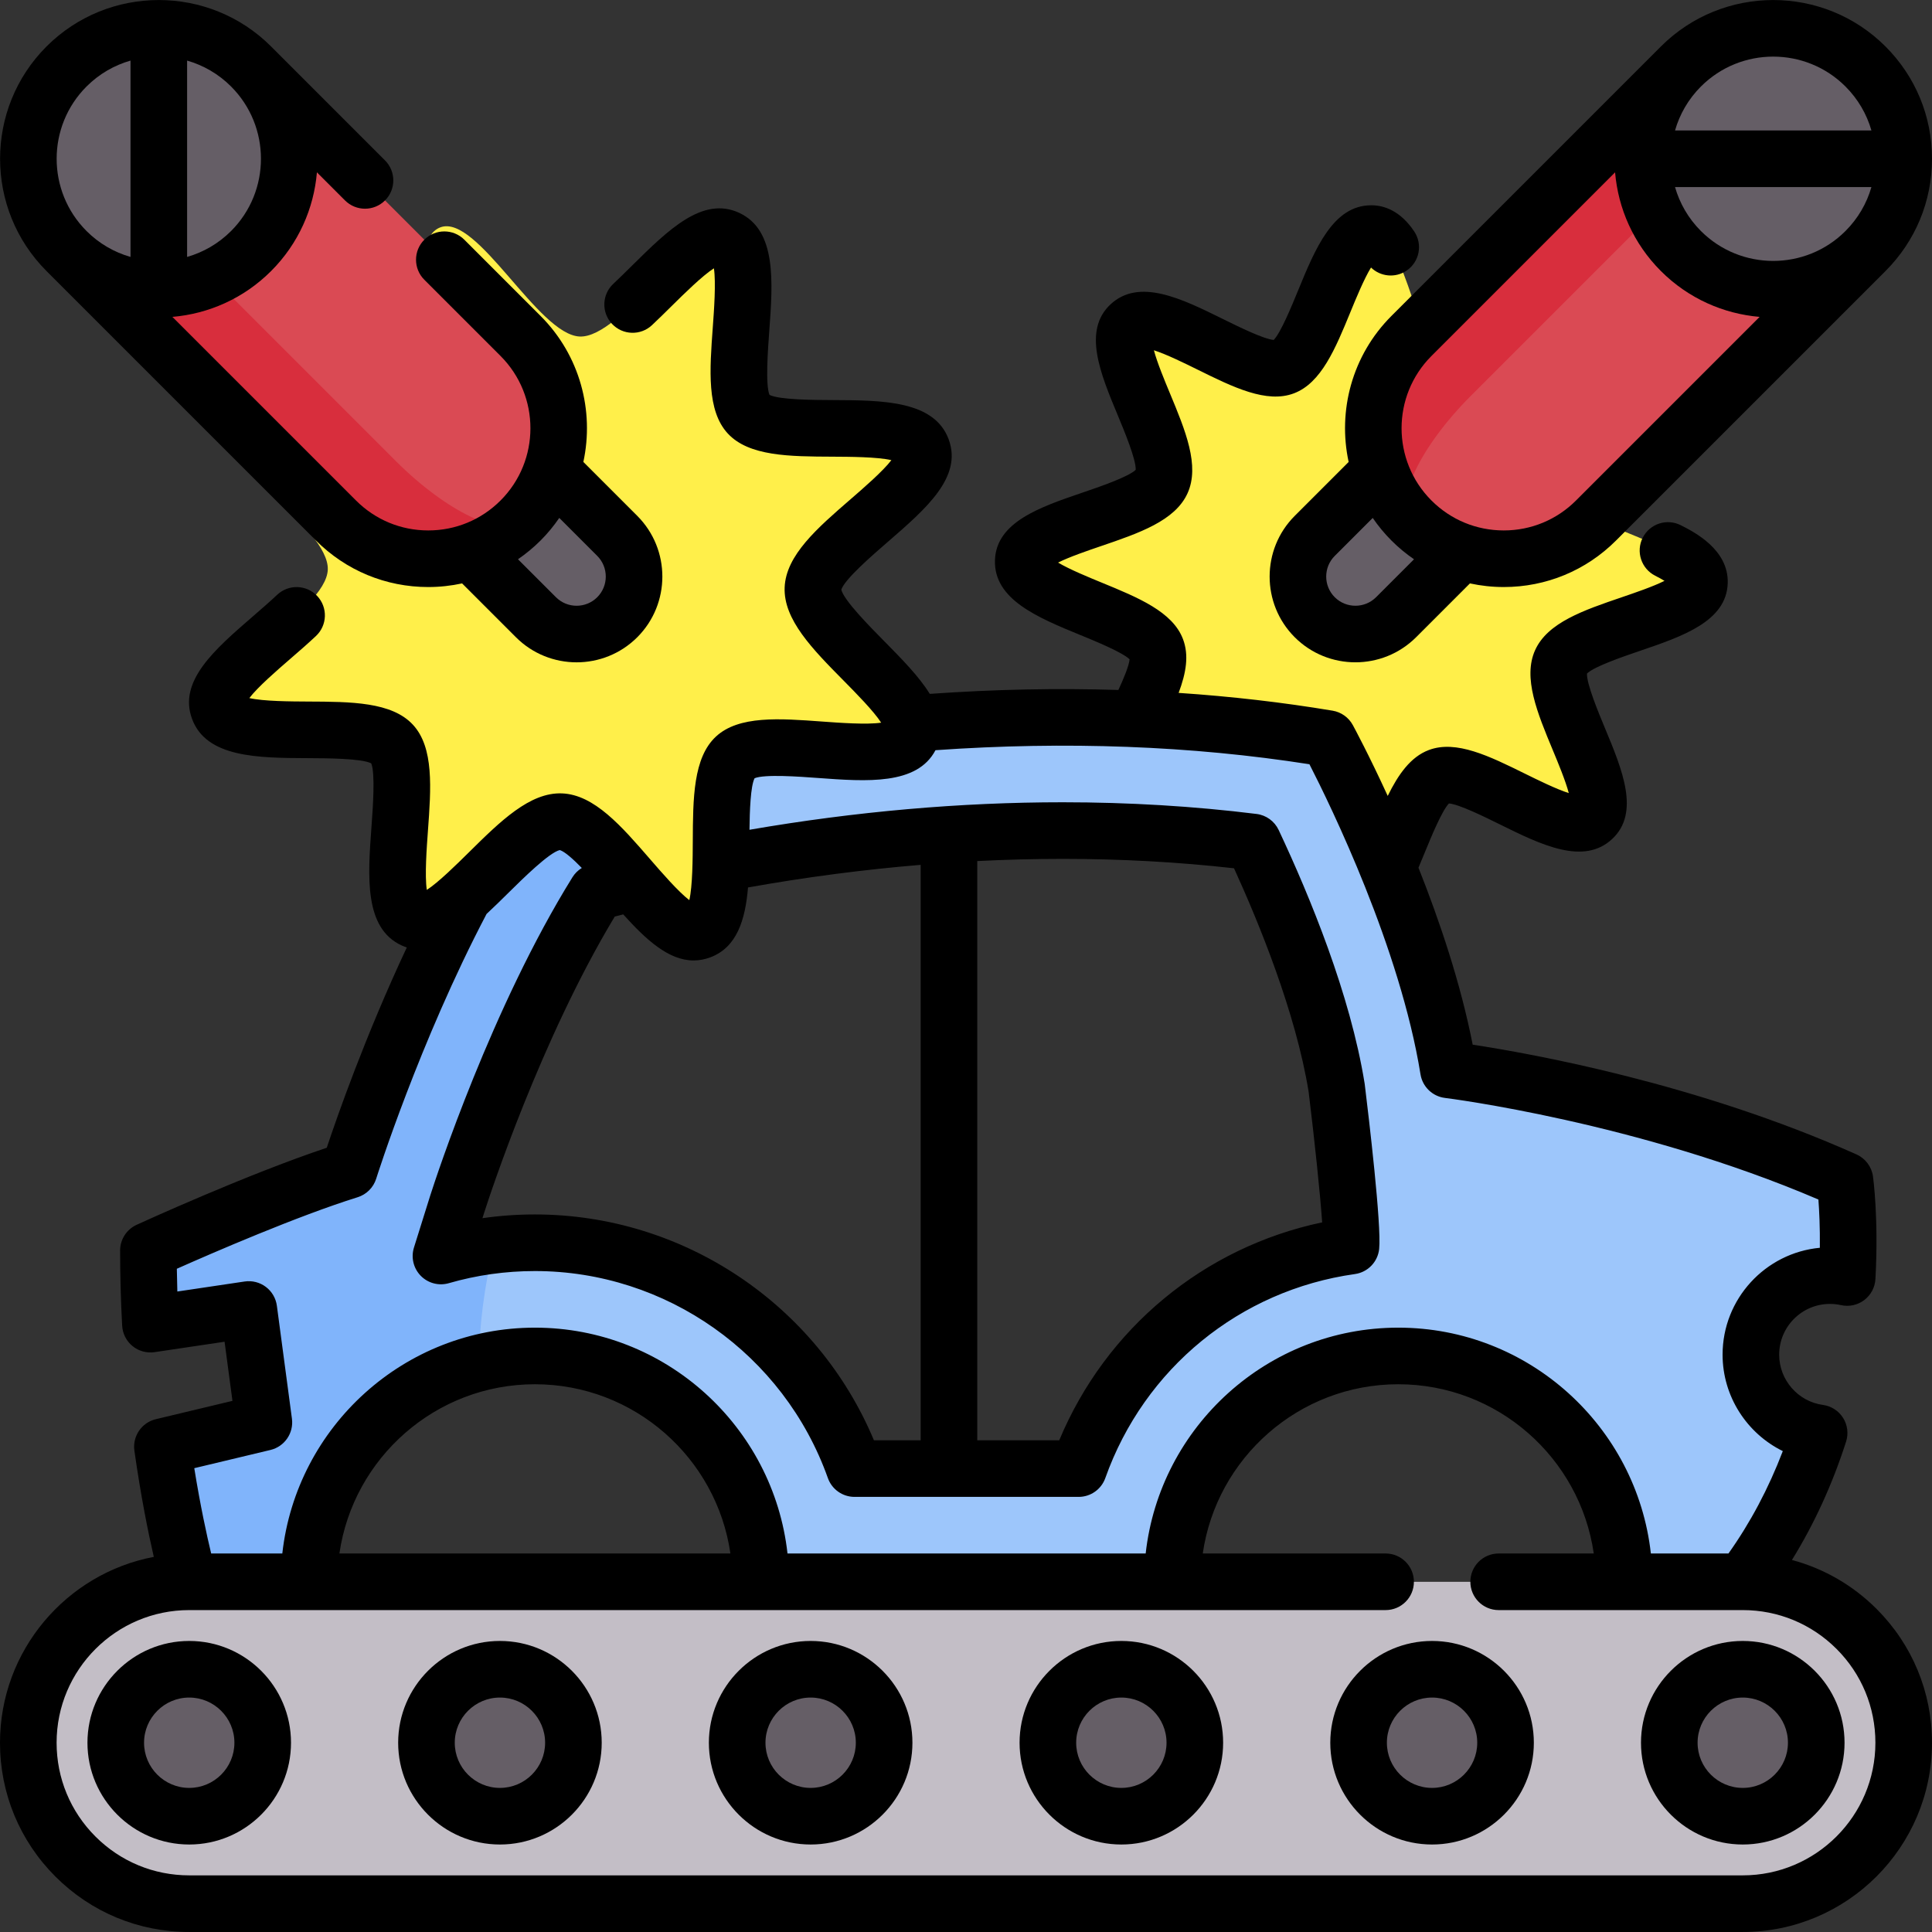 <svg id="Capa_1" enable-background="new 0 0 512 512" height="512" viewBox="0 0 512 512" width="512" xmlns="http://www.w3.org/2000/svg"><rect x="0" y="0" width="512" height="512" fill="#333333" stroke="none"/><g><g><path d="m413.662 175.371c4.118-9.124 36.419-11.655 36.711-21.074.302-9.764-31.92-14.322-35.321-23.318-3.4-8.996 17.75-33.728 11.065-40.851-6.449-6.871-32.348 12.597-41.471 8.479-9.124-4.118-11.655-36.419-21.074-36.711-9.764-.302-14.322 31.92-23.318 35.321-8.996 3.4-33.728-17.75-40.851-11.065-6.871 6.449 12.597 32.348 8.479 41.471-4.118 9.124-36.419 11.655-36.711 21.074-.302 9.764 31.92 14.322 35.321 23.318 3.4 8.996-17.75 33.728-11.065 40.851 6.449 6.871 32.348-12.597 41.471-8.479 9.124 4.118 11.655 36.419 21.074 36.711 9.764.302 14.322-31.92 23.318-35.321 8.996-3.4 33.728 17.75 40.851 11.065 6.871-6.449-12.597-32.347-8.479-41.471z" fill="#ffef4a"/><path d="m488.93 312.78c-50.57-22.61-105.08-29.26-105.08-29.26-6.65-41.24-31.93-87.79-31.93-87.79-63.61-10.61-123.78-4.27-163.8 3.16-30.27 5.6-49.02 11.84-49.02 11.84-27.94 39.9-46.56 99.39-46.56 99.39-21.28 6.65-53.21 21.28-53.21 21.28 0 6.76.19 13.28.53 19.51l26.08-3.88 3.99 29.93-26.89 6.43c3.12 22.08 7.11 35.8 7.11 35.8h31.75c0-27.95 19.15-51.42 45.05-58.01 4.74-1.2 9.7-1.84 14.81-1.84 33.06 0 59.85 26.79 59.85 59.85h109.09c0-33.06 26.8-59.85 59.86-59.85s59.85 26.79 59.85 59.85h31.44c9.63-12.65 16.03-26.29 20.24-39.44-10.22-1.39-18.09-10.15-18.09-20.75 0-11.57 9.38-20.95 20.95-20.95 1.57 0 3.1.17 4.57.5.85-15.43-.59-25.77-.59-25.77zm-130.9 17.43c-33.51 4.7-61.15 27.94-72.18 58.98h-59.39c-12.38-34.84-45.67-59.85-84.7-59.85-3.68 0-7.3.23-10.87.66-4.8.57-9.49 1.54-14.03 2.85l4.31-13.77c.16-.49 15.07-47.5 36.91-82.65 3.01-.82 6.68-1.77 10.94-2.8 23.38-5.64 64.67-13.52 112.62-13.52 17.26 0 34.16 1.02 50.43 3.04 7.23 15.37 18.39 41.73 22.16 65.15 0 0 4.42 36.03 3.8 41.91z" fill="#9dc6fb"/><path d="m188.12 198.89c-4.91 8.39-11.75 20.5-19.1 34.74-4.26 1.03-7.93 1.98-10.94 2.8-21.84 35.15-36.75 82.16-36.91 82.65l-4.31 13.77c4.54-1.31 9.23-2.28 14.03-2.85-2.52 11.02-3.97 21.57-3.94 31.18-25.9 6.59-45.05 30.06-45.05 58.01h-31.75s-3.99-13.72-7.11-35.8l26.89-6.43-3.99-29.93-26.08 3.88c-.34-6.23-.53-12.75-.53-19.51 0 0 31.93-14.63 53.21-21.28 0 0 18.62-59.49 46.56-99.39 0 0 18.75-6.24 49.02-11.84z" fill="#80b4fb"/><path d="m461.852 419.193h-411.703c-23.554 0-42.649 19.094-42.649 42.648 0 23.554 19.094 42.648 42.649 42.648h411.703c23.554 0 42.648-19.094 42.648-42.648 0-23.554-19.094-42.648-42.648-42.648z" fill="#c3bec6"/><g><path d="m348.42 163.571c-5.952-5.952-5.952-15.602 0-21.553l38.133-38.133 21.553 21.553-38.133 38.133c-5.952 5.951-15.602 5.951-21.553 0z" fill="#655e66"/><path d="m374.05 137.94c-13.506-13.506-13.506-35.404 0-48.91l71.411-71.411 48.91 48.91-71.411 71.411c-13.507 13.506-35.404 13.506-48.91 0z" fill="#da4a54"/><path d="m374.046 137.938c-13.506-13.506-13.506-35.398 0-48.904l71.415-71.415 15.804 15.804-71.415 71.415c-13.505 13.506-20.577 28.327-15.804 33.1z" fill="#d82e3d"/><circle cx="469.916" cy="42.074" fill="#655e66" r="34.584"/></g><path d="m148.647 217.749c11.089.432 27.141 32.564 36.94 28.941 10.157-3.756 1.422-38.76 9.248-46s42.045 4.19 46.579-5.644c4.374-9.487-26.414-27.989-25.982-39.077.432-11.089 32.564-27.141 28.941-36.94-3.756-10.157-38.76-1.422-46-9.248s4.19-42.045-5.644-46.579c-9.487-4.374-27.989 26.414-39.077 25.982-11.089-.432-27.141-32.564-36.94-28.941-10.157 3.756-1.422 38.76-9.248 46s-42.045-4.19-46.579 5.644c-4.374 9.487 26.414 27.989 25.982 39.077-.432 11.089-32.564 27.141-28.941 36.94 3.756 10.157 38.76 1.422 46 9.248s-4.19 42.045 5.644 46.579c9.487 4.374 27.988-26.414 39.077-25.982z" fill="#ffef4a"/><g><path d="m163.581 163.571c-5.952 5.952-15.602 5.952-21.553 0l-38.133-38.133 21.553-21.553 38.133 38.133c5.951 5.951 5.951 15.601 0 21.553z" fill="#655e66"/><path d="m137.95 137.94c-13.506 13.506-35.404 13.506-48.91 0l-71.411-71.411 48.91-48.91 71.411 71.411c13.506 13.507 13.506 35.404 0 48.91z" fill="#da4a54"/><path d="m137.948 137.944c-13.506 13.506-35.398 13.506-48.904 0l-71.414-71.415 15.804-15.804 71.415 71.415c13.505 13.506 28.326 20.577 33.099 15.804z" fill="#d82e3d"/><circle cx="42.084" cy="42.074" fill="#655e66" r="34.584"/></g><g fill="#655e66"><circle cx="50.149" cy="461.842" r="19.472"/><circle cx="461.851" cy="461.842" r="19.472"/><circle cx="379.511" cy="461.842" r="19.472"/><circle cx="297.17" cy="461.842" r="19.472"/><circle cx="214.83" cy="461.842" r="19.472"/><circle cx="132.489" cy="461.842" r="19.472"/></g></g><g><path d="m474.886 413.407c5.908-9.562 10.726-20.061 14.346-31.37.677-2.112.384-4.414-.8-6.289-1.183-1.875-3.135-3.131-5.332-3.429-6.613-.899-11.601-6.625-11.601-13.318 0-7.416 6.034-13.45 13.45-13.45 1.003 0 1.987.107 2.926.318 2.155.484 4.408-.005 6.167-1.335s2.844-3.367 2.965-5.57c.881-15.973-.587-26.766-.649-27.218-.357-2.56-2.008-4.757-4.367-5.812-42.206-18.871-86.419-26.764-101.716-29.084-3.175-16.242-8.756-32.791-14.366-46.905.555-1.314 1.102-2.635 1.636-3.937 1.732-4.225 4.562-11.127 6.438-13.092 2.709.232 9.401 3.535 13.499 5.557 10.918 5.389 22.209 10.961 29.791 3.836 7.382-6.931 2.657-18.289-1.912-29.272-1.74-4.183-4.917-11.819-4.797-14.547 1.967-1.894 9.794-4.562 14.082-6.024 11.263-3.839 22.908-7.809 23.22-17.934.275-8.935-8.977-13.597-12.459-15.352-3.699-1.863-8.208-.376-10.072 3.323s-.377 8.209 3.322 10.073c1.026.517 1.829.969 2.455 1.354-2.991 1.504-7.975 3.203-11.306 4.339-10.121 3.45-19.681 6.708-22.981 14.016-3.303 7.31.578 16.639 4.687 26.515 1.355 3.258 3.386 8.137 4.231 11.376-3.294-1.042-8.297-3.511-11.622-5.152-9.376-4.627-18.233-8.998-25.473-6.26-4.81 1.81-8.076 6.437-10.887 12.16-4.994-10.882-8.848-18.03-9.25-18.771-1.103-2.03-3.078-3.438-5.356-3.818-13.263-2.213-26.884-3.784-40.806-4.714 2.018-5.379 2.761-10.006 1.157-14.249-2.74-7.255-11.879-11.007-21.554-14.979-3.429-1.408-8.587-3.526-11.548-5.307 2.987-1.507 7.984-3.211 11.322-4.349 10.125-3.453 19.688-6.715 22.988-14.027 3.303-7.31-.578-16.639-4.687-26.515-1.354-3.257-3.384-8.133-4.23-11.371 3.296 1.043 8.301 3.514 11.628 5.156 9.374 4.628 18.229 8.998 25.475 6.258 7.255-2.741 11.007-11.879 14.979-21.553 1.447-3.524 3.644-8.874 5.454-11.789 2.481 2.408 6.386 2.847 9.38.852 3.446-2.298 4.377-6.955 2.079-10.401-3.716-5.572-8.027-6.85-10.991-6.941-.141-.004-.278-.007-.416-.007-10.105 0-14.821 11.481-19.382 22.589-1.735 4.227-4.569 11.13-6.448 13.099-2.711-.236-9.396-3.536-13.488-5.557-10.916-5.389-22.205-10.962-29.8-3.845-7.382 6.931-2.657 18.289 1.912 29.272 1.741 4.184 4.919 11.823 4.797 14.55-1.963 1.897-9.799 4.569-14.091 6.033-11.259 3.839-22.899 7.81-23.211 17.932-.319 10.394 11.322 15.174 22.581 19.797 4.228 1.735 11.13 4.569 13.1 6.448-.156 1.73-1.577 5.123-2.968 8.131-16.318-.512-33.007-.168-49.984 1.035-2.874-4.649-7.456-9.29-12.17-14.062-3.734-3.78-10.617-10.747-11.277-13.558.877-2.751 8.281-9.163 12.297-12.641 10.209-8.841 19.853-17.192 16.155-27.193-3.804-10.288-17.474-10.349-30.694-10.407-5.021-.022-14.214-.063-16.789-1.375-1.108-2.669-.434-11.838-.066-16.845.97-13.184 1.972-26.818-7.989-31.41-9.682-4.463-18.757 4.5-28.366 13.992-1.651 1.631-3.358 3.317-4.982 4.842-3.02 2.835-3.17 7.581-.336 10.601 2.835 3.02 7.581 3.17 10.602.336 1.764-1.656 3.541-3.411 5.258-5.108 3.171-3.133 8.082-7.984 11.147-9.952.577 3.764.028 11.233-.293 15.599-.836 11.378-1.627 22.125 3.969 28.174 5.596 6.048 16.371 6.096 27.78 6.146 4.378.02 11.867.052 15.575.92-2.201 2.903-7.419 7.422-10.789 10.34-8.826 7.644-17.163 14.863-17.495 23.396-.333 8.533 7.418 16.378 15.624 24.685 3.133 3.171 7.984 8.082 9.953 11.147-3.762.578-11.232.029-15.599-.293-11.379-.837-22.125-1.627-28.173 3.969-6.049 5.595-6.096 16.371-6.147 27.779-.02 4.378-.052 11.867-.92 15.575-2.903-2.201-7.422-7.419-10.34-10.789-7.644-8.826-14.863-17.163-23.396-17.496-8.542-.338-16.379 7.418-24.685 15.624-3.171 3.133-8.083 7.984-11.147 9.953-.577-3.764-.028-11.233.293-15.599.836-11.378 1.627-22.125-3.969-28.173-5.595-6.049-16.371-6.096-27.779-6.146-4.378-.02-11.867-.052-15.575-.921 2.201-2.903 7.419-7.422 10.789-10.339 2.302-1.993 4.682-4.054 6.87-6.112 3.017-2.838 3.163-7.584.325-10.602-2.839-3.017-7.584-3.163-10.602-.325-1.963 1.847-4.225 3.805-6.412 5.699-10.209 8.841-19.853 17.192-16.155 27.192 3.804 10.288 17.474 10.349 30.694 10.407 5.021.022 14.214.063 16.789 1.375 1.108 2.669.434 11.838.066 16.845-.97 13.184-1.972 26.818 7.989 31.41.46.212.918.384 1.375.537-10.963 23.375-18.421 44.697-21.213 53.084-21.2 7.079-49.138 19.848-50.385 20.419-2.667 1.222-4.376 3.885-4.376 6.818 0 6.637.182 13.339.541 19.918.115 2.107 1.112 4.069 2.748 5.403s3.758 1.918 5.845 1.607l18.548-2.76 2.089 15.671-20.305 4.855c-3.762.9-6.223 4.513-5.682 8.344 1.714 12.132 3.677 21.769 5.142 28.146-23.18 4.412-40.76 24.814-40.76 49.255 0 13.398 5.216 25.992 14.687 35.463s22.065 14.687 35.463 14.687h411.7c27.653 0 50.15-22.497 50.15-50.15 0-13.399-5.216-25.993-14.69-35.467-6.32-6.311-14.026-10.719-22.424-12.966zm-291.073-158.876c1.426 0 2.882-.255 4.375-.807 7.087-2.621 9.32-9.924 10.043-18.537 15.319-2.738 30.605-4.736 45.751-5.992v152.495h-12.384c-15.07-36.011-50.52-59.85-89.839-59.85-4.673 0-9.319.332-13.905.99l.444-1.42c.004-.013.028-.087.032-.099 1.509-4.702 15.006-45.917 34.583-78.411.725-.19 1.479-.385 2.246-.582 6.054 6.727 12.034 12.213 18.654 12.213zm97.827-26.921c15.458 0 30.705.839 45.388 2.495 6.579 14.406 16.374 38.279 19.776 59.25 1.525 12.455 3.034 26.734 3.582 34.584-31.33 6.595-57.297 28.082-69.678 57.751h-21.726v-153.499c7.603-.384 15.16-.581 22.658-.581zm-209.966 156.645c3.741-.895 6.198-4.473 5.69-8.286l-3.99-29.93c-.265-1.991-1.318-3.793-2.923-5.001-1.604-1.208-3.627-1.722-5.614-1.427l-17.838 2.654c-.062-2.007-.107-4.019-.135-6.029 9.419-4.189 31.94-13.966 47.914-18.958 2.347-.733 4.185-2.571 4.92-4.918.114-.362 11.437-36.228 29.247-70.154 1.935-1.79 3.882-3.712 5.852-5.657 3.78-3.734 10.748-10.617 13.559-11.278 1.333.425 3.528 2.387 5.83 4.75-.998.606-1.849 1.442-2.475 2.45-21.354 34.369-36.055 79.251-37.661 84.256-.005.017-.031.095-.036.113l-4.31 13.77c-.825 2.636-.134 5.512 1.797 7.486 1.932 1.974 4.792 2.727 7.446 1.958 7.367-2.133 15.043-3.214 22.814-3.214 34.775 0 65.973 22.047 77.633 54.861 1.063 2.991 3.893 4.989 7.067 4.989h59.39c3.174 0 6.004-1.998 7.067-4.989 10.331-29.074 35.681-49.79 66.155-54.064 3.409-.478 6.056-3.217 6.417-6.641.658-6.245-2.753-34.958-3.814-43.61-.012-.093-.024-.186-.04-.279-3.787-23.528-14.478-49.503-22.777-67.15-1.096-2.329-3.309-3.934-5.863-4.251-16.552-2.055-33.83-3.097-51.354-3.097-27.148 0-55.033 2.455-83.023 7.287.058-5.051.283-11.556 1.353-13.656 2.669-1.109 11.838-.434 16.845-.066 12.901.949 26.224 1.922 31.094-7.366 34.571-2.42 67.866-1.174 99.104 3.725 5.678 11.082 24.041 48.745 29.432 82.18.531 3.298 3.181 5.846 6.496 6.251.52.063 51.109 6.408 98.952 26.922.221 2.941.441 7.343.383 12.788-14.44 1.352-25.778 13.54-25.778 28.326 0 11.066 6.452 20.883 15.961 25.555-3.776 9.881-8.601 18.972-14.403 27.135h-20.563c-3.741-33.621-32.332-59.85-66.936-59.85-34.607 0-63.203 26.229-66.944 59.85h-94.92c-3.741-33.621-32.332-59.85-66.935-59.85-34.608 0-63.204 26.229-66.945 59.85h-18.855c-1.153-4.793-2.859-12.582-4.475-22.608zm121.89 27.435h-103.618c3.651-25.324 25.491-44.85 51.814-44.85 26.318 0 48.154 19.526 51.804 44.85zm268.286 85.3h-411.7c-9.391 0-18.219-3.656-24.856-10.293-6.638-6.638-10.294-15.465-10.294-24.857 0-19.382 15.768-35.15 35.15-35.15h317.05c4.143 0 7.5-3.358 7.5-7.5s-3.357-7.5-7.5-7.5h-48.454c3.651-25.324 25.49-44.85 51.814-44.85 26.319 0 48.155 19.526 51.805 44.85h-25.205c-4.143 0-7.5 3.358-7.5 7.5s3.357 7.5 7.5 7.5h64.689c9.383 0 18.212 3.657 24.857 10.293 6.639 6.638 10.294 15.465 10.294 24.857 0 19.382-15.769 35.15-35.15 35.15z"/><path d="m368.743 83.731c-10.486 10.487-14.258 25.175-11.339 38.695l-14.29 14.291c-8.864 8.865-8.864 23.29.001 32.156 4.431 4.431 10.253 6.646 16.078 6.646 5.823 0 11.65-2.216 16.089-6.646l14.265-14.265c2.911.628 5.906.962 8.954.962h.009c11.238 0 21.806-4.376 29.752-12.323l71.415-71.415-.002-.002c7.947-7.947 12.325-18.515 12.325-29.756s-4.378-21.81-12.326-29.758c-16.411-16.409-43.107-16.408-59.517 0-.002.002-.003.003-.005.005zm120.323-22.505c-10.559 10.56-27.741 10.56-38.302 0-3.356-3.356-5.642-7.383-6.865-11.652h52.046c-1.248 4.36-3.583 8.357-6.879 11.652zm-124.387 97.036c-3.025 3.021-7.94 3.022-10.958.005-3.017-3.017-3.017-7.927 0-10.944l10.065-10.065c1.443 2.106 3.088 4.114 4.957 5.983 1.858 1.859 3.865 3.514 5.985 4.972zm52.974-25.62c-5.113 5.113-11.912 7.929-19.145 7.929-.002 0-.004 0-.006 0-7.235-.001-14.037-2.82-19.152-7.936-10.559-10.559-10.559-27.739 0-38.297l48.662-48.662c.813 9.547 4.856 18.867 12.145 26.157 7.291 7.29 16.613 11.333 26.16 12.146zm52.262-117.639c6.937 0 13.872 2.64 19.152 7.92 3.295 3.295 5.63 7.292 6.879 11.651h-52.046c1.222-4.267 3.506-8.291 6.86-11.647l.005-.005c5.279-5.279 12.214-7.919 19.15-7.919z"/><path d="m12.327 71.833 71.41 71.41c7.95 7.951 18.519 12.329 29.758 12.329 3.052 0 6.051-.334 8.965-.963l14.267 14.267c4.433 4.433 10.255 6.649 16.078 6.649s11.646-2.217 16.079-6.649c8.86-8.861 8.862-23.289 0-32.166l-14.288-14.288c2.917-13.52-.856-28.208-11.342-38.695l-20.2-20.2c-2.929-2.929-7.678-2.929-10.606 0-2.929 2.929-2.929 7.678 0 10.606l20.2 20.2c10.56 10.56 10.56 27.743 0 38.303-5.118 5.117-11.919 7.936-19.152 7.936s-14.034-2.818-19.152-7.936l-48.66-48.658c9.547-.813 18.869-4.856 26.158-12.146 7.29-7.29 11.333-16.611 12.146-26.158l7.439 7.439c1.464 1.465 3.384 2.197 5.303 2.197s3.839-.732 5.303-2.197c2.929-2.929 2.929-7.677 0-10.606l-30.19-30.19c-.001-.001-.002-.001-.003-.002-16.408-16.408-43.106-16.406-59.514.001-16.408 16.408-16.409 43.106-.002 59.515.001 0 .002.002.003.002zm130.926 71.41c1.871-1.871 3.517-3.881 4.962-5.989l10.057 10.057c3.02 3.025 3.022 7.941.005 10.958s-7.926 3.018-10.944 0l-10.059-10.059c2.118-1.456 4.122-3.11 5.979-4.967zm-82.017-82.017c-3.356 3.356-7.383 5.641-11.651 6.864v-52.032c4.269 1.223 8.295 3.508 11.651 6.864 10.56 10.561 10.56 27.744 0 38.304zm-38.303-38.303c3.356-3.356 7.383-5.642 11.652-6.865v52.032c-4.269-1.223-8.295-3.508-11.652-6.864-10.56-10.56-10.56-27.743 0-38.303z"/><path d="m50.148 434.87c-14.873 0-26.972 12.1-26.972 26.972s12.1 26.972 26.972 26.972 26.972-12.1 26.972-26.972c.001-14.873-12.099-26.972-26.972-26.972zm0 38.944c-6.602 0-11.972-5.371-11.972-11.972 0-6.602 5.371-11.972 11.972-11.972s11.972 5.371 11.972 11.972c.001 6.601-5.37 11.972-11.972 11.972z"/><path d="m461.852 434.87c-14.873 0-26.973 12.1-26.973 26.972s12.1 26.972 26.973 26.972c14.872 0 26.972-12.1 26.972-26.972-.001-14.873-12.1-26.972-26.972-26.972zm0 38.944c-6.602 0-11.973-5.371-11.973-11.972 0-6.602 5.371-11.972 11.973-11.972s11.972 5.371 11.972 11.972c-.001 6.601-5.371 11.972-11.972 11.972z"/><path d="m379.511 434.87c-14.872 0-26.972 12.1-26.972 26.972s12.1 26.972 26.972 26.972c14.873 0 26.973-12.1 26.973-26.972-.001-14.873-12.1-26.972-26.973-26.972zm0 38.944c-6.602 0-11.972-5.371-11.972-11.972 0-6.602 5.37-11.972 11.972-11.972s11.973 5.371 11.973 11.972c-.001 6.601-5.372 11.972-11.973 11.972z"/><path d="m297.17 434.87c-14.872 0-26.972 12.1-26.972 26.972s12.1 26.972 26.972 26.972c14.873 0 26.973-12.1 26.973-26.972 0-14.873-12.1-26.972-26.973-26.972zm0 38.944c-6.602 0-11.972-5.371-11.972-11.972 0-6.602 5.37-11.972 11.972-11.972s11.973 5.371 11.973 11.972-5.372 11.972-11.973 11.972z"/><path d="m214.83 434.87c-14.873 0-26.972 12.1-26.972 26.972s12.1 26.972 26.972 26.972 26.972-12.1 26.972-26.972c0-14.873-12.1-26.972-26.972-26.972zm0 38.944c-6.602 0-11.972-5.371-11.972-11.972 0-6.602 5.371-11.972 11.972-11.972s11.972 5.371 11.972 11.972-5.371 11.972-11.972 11.972z"/><path d="m132.489 434.87c-14.873 0-26.972 12.1-26.972 26.972s12.1 26.972 26.972 26.972 26.972-12.1 26.972-26.972c0-14.873-12.099-26.972-26.972-26.972zm0 38.944c-6.602 0-11.972-5.371-11.972-11.972 0-6.602 5.371-11.972 11.972-11.972s11.972 5.371 11.972 11.972-5.37 11.972-11.972 11.972z"/></g></g></svg>